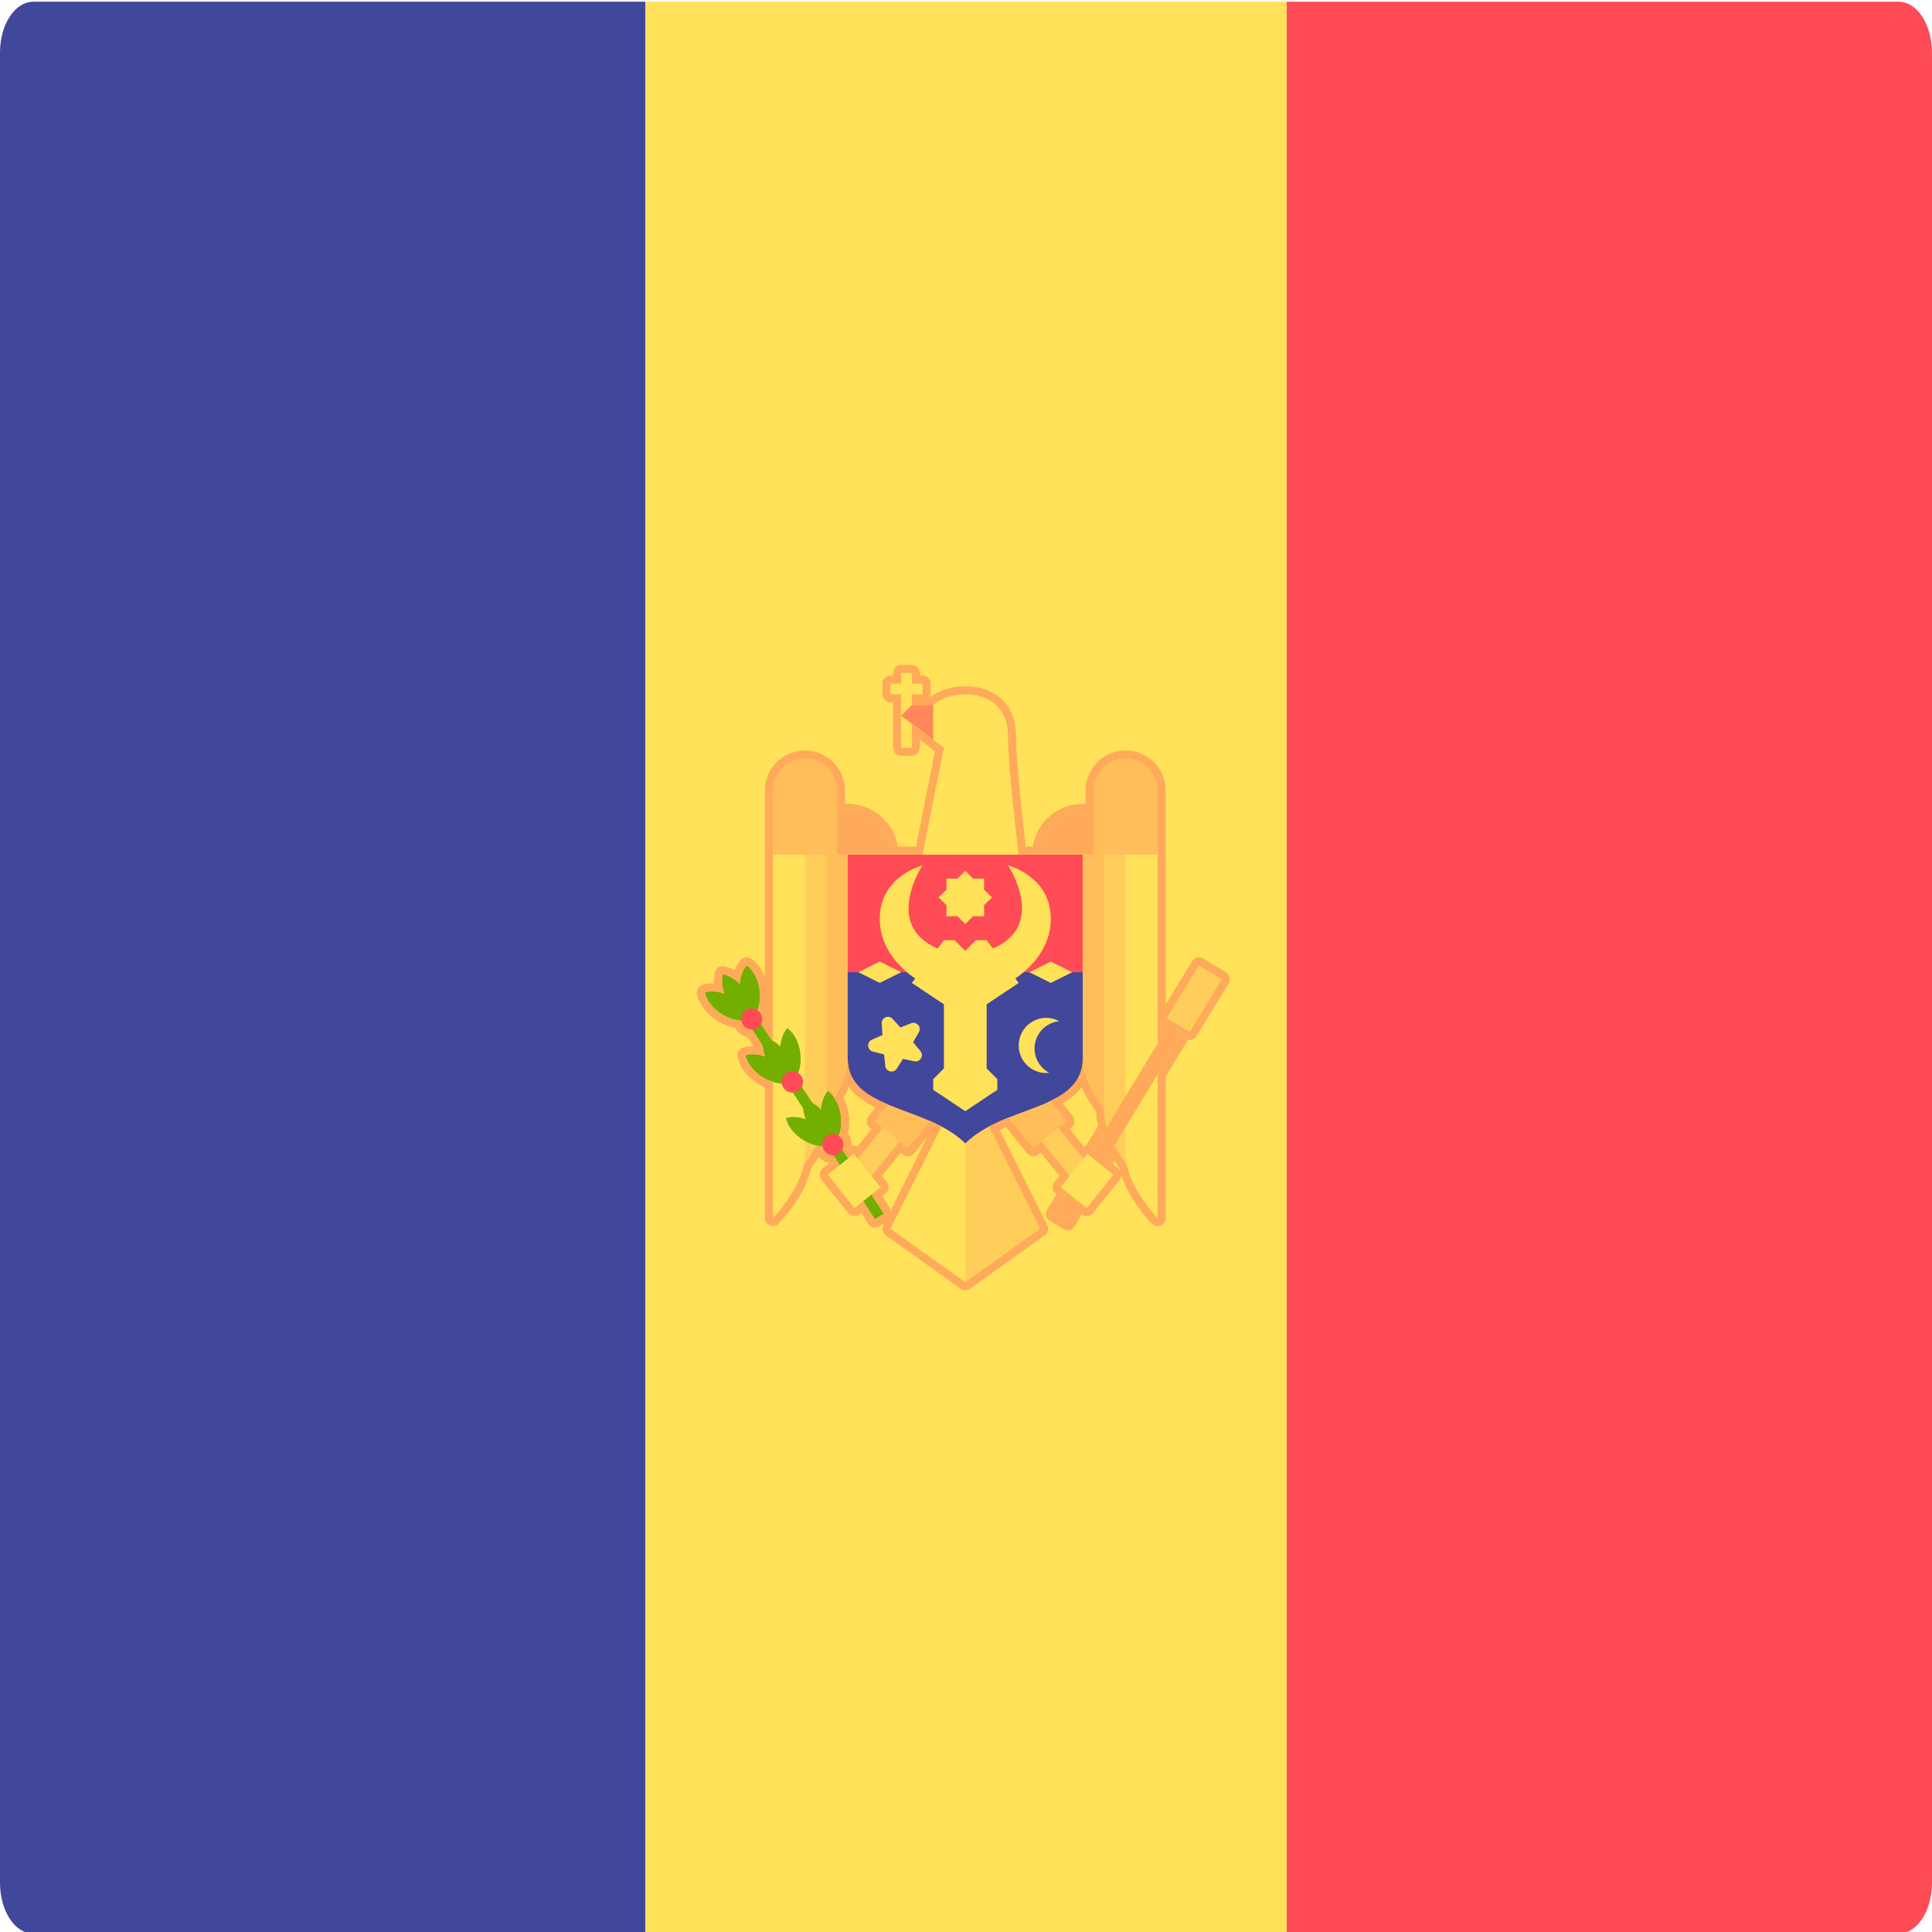 <svg width="512" height="512" viewBox="0 0 512 512" fill="none" xmlns="http://www.w3.org/2000/svg">
<g clip-path="url(#clip0_3_1480)">
<path d="M341 0.449H503.155C505.501 0.45 507.75 1.869 509.409 4.396C511.068 6.923 512 10.35 512 13.924V498.975C512 502.548 511.068 505.975 509.409 508.502C507.75 511.029 505.501 512.449 503.155 512.449H341V0.449Z" fill="#FF4B55"/>
<path d="M171 0.449H341V512.449H171V0.449Z" fill="#FFE15A"/>
<path d="M8.845 0.449H171V512.449H8.845C6.499 512.449 4.25 511.029 2.591 508.502C0.932 505.975 0 502.548 0 498.975L0 13.922C0 10.349 0.932 6.922 2.591 4.395C4.25 1.869 6.5 0.449 8.845 0.449Z" fill="#41479B"/>
<path d="M267.254 291.68L271.646 288.1L291.658 312.643L287.266 316.223L267.254 291.68Z" fill="#FFCD5A"/>
<path d="M265.062 293.477L273.846 286.321L282.648 297.126L273.865 304.282L265.062 293.477Z" fill="#FFBE5A"/>
<path d="M227.177 316.244L222.786 312.663L242.798 288.119L247.189 291.699L227.177 316.244Z" fill="#FFCD5A"/>
<path d="M240.573 304.279L231.79 297.123L240.592 286.318L249.376 293.473L240.573 304.279Z" fill="#FFBE5A"/>
<path d="M250.14 297.31L235.977 325.637L255.805 339.8V300.143L250.14 297.31Z" fill="#FFE15A"/>
<path d="M261.471 297.31L275.634 325.637L255.805 339.8V300.143L261.471 297.31Z" fill="#FFCD5A"/>
<path d="M216.148 297.31V223.66H224.646V280.313C224.646 288.812 216.148 297.31 216.148 297.31Z" fill="#FFBE5A"/>
<path d="M210.482 311.474V223.66H218.98V294.477C218.979 302.975 210.482 311.474 210.482 311.474Z" fill="#FFCD5A"/>
<path d="M204.817 322.805V223.661H213.315V305.809C213.315 314.306 204.817 322.805 204.817 322.805Z" fill="#FFE15A"/>
<path d="M224.646 226.493V280.314C224.646 294.478 245.183 292.589 255.805 302.975C266.428 292.588 286.964 294.477 286.964 280.314V226.493H224.646Z" fill="#FF4B55"/>
<path d="M224.646 257.653V280.315C224.646 294.479 245.183 292.59 255.805 302.976C266.428 292.589 286.964 294.478 286.964 280.314V257.652L224.646 257.653Z" fill="#41479B"/>
<path d="M255.805 294.477L247.307 288.812V285.979L250.14 283.147V266.15L241.642 260.485L250.14 249.154H252.972L255.805 251.988L258.638 249.154H261.471L269.969 260.485L261.471 266.15V283.147L264.303 285.979V288.812L255.805 294.477Z" fill="#FFE15A"/>
<path d="M244.474 229.326C244.474 229.326 233.144 232.159 233.144 243.49C233.144 254.821 244.474 260.486 244.474 260.486L250.139 251.988C233.143 246.322 244.474 229.326 244.474 229.326ZM267.136 229.326C267.136 229.326 278.466 232.159 278.466 243.49C278.466 254.821 267.136 260.486 267.136 260.486L261.471 251.988C278.466 246.322 267.136 229.326 267.136 229.326Z" fill="#FFE15A"/>
<path d="M227.478 257.653L233.143 260.485L238.809 257.653L233.143 254.82L227.478 257.653ZM272.801 257.653L278.466 260.485L284.132 257.653L278.466 254.82L272.801 257.653ZM255.805 230.742L257.865 232.852L260.812 232.816L260.778 235.764L262.887 237.824L260.778 239.883L260.812 242.831L257.865 242.796L255.805 244.906L253.746 242.796L250.797 242.831L250.833 239.883L248.724 237.824L250.833 235.764L250.797 232.816L253.746 232.852L255.805 230.742ZM236.568 270.024L238.61 272.296L241.45 271.17C242.921 270.587 244.301 272.186 243.509 273.556L241.98 276.201L243.929 278.555C244.938 279.773 243.843 281.581 242.296 281.251L239.308 280.613L237.672 283.194C236.825 284.53 234.768 284.047 234.603 282.473L234.285 279.434L231.326 278.676C229.793 278.283 229.617 276.178 231.062 275.536L233.854 274.296L233.661 271.247C233.564 269.665 235.511 268.847 236.568 270.024ZM274.297 276.482C274.922 273.26 277.58 270.979 280.679 270.635C280.043 270.293 279.367 270.01 278.622 269.866C276.723 269.512 274.761 269.923 273.164 271.01C271.567 272.097 270.465 273.771 270.097 275.667C269.729 277.563 270.126 279.528 271.201 281.133C272.276 282.738 273.942 283.852 275.836 284.234C276.582 284.379 277.315 284.37 278.031 284.29C275.286 282.813 273.673 279.704 274.297 276.482ZM244.474 226.493L250.139 198.166L238.809 189.668L241.642 186.835H247.307C247.307 186.835 250.14 184.002 255.805 184.002C261.47 184.002 267.135 186.835 267.135 195.332C267.135 203.829 269.968 226.491 269.968 226.491H244.474V226.493Z" fill="#FFE15A"/>
<path d="M224.646 215.162C218.388 215.162 213.316 220.235 213.316 226.492H235.978C235.977 220.235 230.903 215.162 224.646 215.162Z" fill="#FFAA5A"/>
<path d="M221.813 226.493H204.817V207.638C204.817 205.877 205.517 204.189 206.762 202.944C208.007 201.699 209.695 200.999 211.456 200.999H215.174C216.935 200.999 218.623 201.699 219.868 202.944C221.113 204.189 221.813 205.877 221.813 207.638V226.493ZM295.463 297.31V223.66H286.965V280.313C286.965 288.812 295.463 297.31 295.463 297.31Z" fill="#FFBE5A"/>
<path d="M301.128 311.474V223.66H292.63V294.477C292.63 302.975 301.128 311.474 301.128 311.474Z" fill="#FFCD5A"/>
<path d="M306.794 322.805V223.661H298.296V305.809C298.295 314.306 306.794 322.805 306.794 322.805Z" fill="#FFE15A"/>
<path d="M286.965 215.162C293.223 215.162 298.295 220.235 298.295 226.492H275.633C275.634 220.235 280.707 215.162 286.965 215.162Z" fill="#FFAA5A"/>
<path d="M289.798 226.493H306.794V207.638C306.794 205.877 306.094 204.189 304.849 202.944C303.604 201.699 301.916 200.999 300.155 200.999H296.438C294.677 200.999 292.989 201.699 291.744 202.944C290.499 204.189 289.799 205.877 289.799 207.638V226.493H289.798Z" fill="#FFBE5A"/>
<path d="M282.934 323.9L279.304 321.69L318.973 256.547L322.602 258.757L282.934 323.9Z" fill="#FFAA5A"/>
<path d="M281.078 314.612L288.153 305.762L295.075 311.294L288 320.145L281.078 314.612Z" fill="#FFE15A"/>
<path d="M315.273 273.46L309.223 269.778L317.72 255.817L323.77 259.499L315.273 273.46Z" fill="#FFCD5A"/>
<path d="M231.864 323.169L191.88 261.319L194.259 259.78L234.244 321.631L231.864 323.169Z" fill="#73AF00"/>
<path d="M219.413 289.11C218.397 290.262 217.723 292.009 217.553 294.023C216.156 292.613 214.552 291.715 213.058 291.474C212.664 292.935 212.824 294.767 213.537 296.619C211.63 295.947 209.762 295.844 208.295 296.298C208.708 298.386 210.409 300.652 213.016 302.207C215.622 303.763 218.425 304.183 220.458 303.555L221.04 303.179C222.447 301.582 223.214 298.855 222.866 295.84C222.515 292.825 221.146 290.344 219.413 289.11Z" fill="#73AF00"/>
<path d="M220.745 306.204C222.31 306.204 223.578 304.936 223.578 303.371C223.578 301.806 222.31 300.538 220.745 300.538C219.18 300.538 217.912 301.806 217.912 303.371C217.912 304.936 219.18 306.204 220.745 306.204Z" fill="#FF4B55"/>
<path d="M208.648 272.458C207.632 273.61 206.958 275.357 206.788 277.371C205.391 275.961 203.787 275.063 202.293 274.822C201.899 276.283 202.059 278.115 202.772 279.967C200.865 279.295 198.997 279.192 197.53 279.646C197.943 281.734 199.644 284 202.251 285.555C204.857 287.111 207.66 287.531 209.693 286.903L210.275 286.527C211.682 284.93 212.449 282.203 212.101 279.188C211.751 276.172 210.382 273.691 208.648 272.458Z" fill="#73AF00"/>
<path d="M209.986 289.553C211.551 289.553 212.819 288.285 212.819 286.72C212.819 285.156 211.551 283.887 209.986 283.887C208.421 283.887 207.153 285.156 207.153 286.72C207.153 288.285 208.421 289.553 209.986 289.553Z" fill="#FF4B55"/>
<path d="M197.884 255.806C196.868 256.958 196.194 258.705 196.024 260.719C194.627 259.309 193.023 258.411 191.529 258.17C191.135 259.631 191.295 261.463 192.008 263.315C190.101 262.643 188.233 262.54 186.766 262.994C187.179 265.082 188.88 267.348 191.487 268.903C194.093 270.459 196.896 270.879 198.929 270.251L199.511 269.875C200.918 268.278 201.685 265.551 201.337 262.536C200.985 259.52 199.617 257.039 197.884 255.806Z" fill="#73AF00"/>
<path d="M199.217 272.902C200.782 272.902 202.05 271.633 202.05 270.069C202.05 268.504 200.782 267.236 199.217 267.236C197.652 267.236 196.384 268.504 196.384 270.069C196.384 271.633 197.652 272.902 199.217 272.902Z" fill="#FF4B55"/>
<path d="M226.446 320.161L219.371 311.311L226.292 305.777L233.367 314.628L226.446 320.161ZM238.808 178.339H241.641V198.168H238.808V178.339Z" fill="#FFE15A"/>
<path d="M235.972 181.175H244.47V184.008H235.972V181.175Z" fill="#FFE15A"/>
<path d="M238.809 189.668L247.307 196.042V186.836H241.642L238.809 189.668Z" fill="#FF875A"/>
<path d="M241.642 178.337V181.17H244.475V184.003H241.642V186.836H247.307C247.307 186.836 250.14 184.003 255.805 184.003C261.47 184.003 267.135 186.836 267.135 195.333C267.135 203.831 269.968 226.492 269.968 226.492H275.633C275.633 220.234 280.706 215.162 286.963 215.162C287.947 215.162 288.885 215.326 289.796 215.563V209.497C289.796 207.243 290.691 205.082 292.285 203.488C293.879 201.894 296.04 200.999 298.294 200.999C300.548 200.999 302.709 201.894 304.303 203.488C305.897 205.082 306.792 207.243 306.792 209.497V276.52L310.45 270.511L309.241 269.775L317.739 255.813L318.948 256.549L320.763 257.655L323.788 259.496L315.29 273.458L314.08 272.722L306.792 284.696V322.809C306.792 322.809 300.028 316.026 298.58 308.522C297.545 307.192 296.353 305.496 295.304 303.57L292.062 308.896L295.076 311.305L288.001 320.156L286.122 318.654L282.92 323.915L279.291 321.705L282.776 315.979L281.084 314.626L283.493 311.611L276.06 302.495L273.863 304.285L267.254 296.175C265.495 296.882 263.756 297.659 262.083 298.547L275.63 325.642L255.801 339.806L235.972 325.642L249.519 298.547C248.519 298.013 247.5 297.515 246.464 297.055L240.573 304.285L238.376 302.495L230.943 311.611L233.352 314.626L230.946 316.549L234.234 321.635L231.855 323.173L228.722 318.327L226.435 320.155L219.36 311.304L222.539 308.763L220.854 306.156L220.735 306.158C219.809 306.158 218.902 305.745 218.363 304.91C218.145 304.566 218.005 304.179 217.954 303.775C217.403 303.742 216.856 303.661 216.319 303.533C215.266 305.474 214.066 307.183 213.025 308.522C211.578 316.027 204.813 322.809 204.813 322.809V286.674C203.957 286.405 203.094 286.063 202.245 285.556C199.639 284 197.937 281.734 197.524 279.647C198.16 279.458 198.821 279.365 199.485 279.371C200.515 279.371 201.635 279.57 202.767 279.968C202.398 279.008 202.183 278.058 202.112 277.158L199.326 272.848L199.207 272.85C198.281 272.85 197.374 272.437 196.835 271.602C196.617 271.258 196.477 270.871 196.425 270.467C194.857 270.373 193.139 269.893 191.482 268.905C188.876 267.349 187.174 265.083 186.761 262.996C187.397 262.807 188.058 262.714 188.722 262.72C189.752 262.72 190.872 262.918 192.004 263.317C191.291 261.464 191.131 259.633 191.525 258.172C193.019 258.413 194.623 259.311 196.02 260.721C196.19 258.707 196.864 256.96 197.879 255.808C199.613 257.042 200.981 259.523 201.329 262.539C201.551 264.457 201.283 266.22 200.724 267.689C201.059 267.902 201.362 268.173 201.591 268.529C202.154 269.4 202.134 270.447 201.704 271.312L204.49 275.622C204.598 275.682 204.704 275.754 204.812 275.821V209.5C204.812 207.246 205.707 205.085 207.301 203.491C208.895 201.897 211.056 201.002 213.31 201.002C215.564 201.002 217.725 201.897 219.319 203.491C220.913 205.085 221.808 207.246 221.808 209.5V215.566C222.718 215.33 223.656 215.165 224.641 215.165C230.899 215.165 235.971 220.238 235.971 226.495H244.469L250.134 198.168L247.301 196.044L241.636 191.795V198.169H238.803V184.005H235.97V181.172H238.803V178.339H241.647L241.642 178.337ZM287.114 307.08L288.16 305.771L288.717 306.216L293.283 298.715C292.885 297.328 292.63 295.905 292.63 294.478V293.98C290.158 290.728 286.965 285.525 286.965 280.314C286.965 286.28 283.303 289.388 278.291 291.776L282.651 297.127L280.456 298.915L287.114 307.08ZM224.769 306.98L226.283 305.77L227.329 307.079L233.987 298.912L231.792 297.124L235.397 292.7C229.346 290.173 224.645 287.077 224.645 280.313C224.645 284.106 222.952 287.891 221.078 290.929C221.968 292.235 222.639 293.905 222.863 295.839C223.085 297.757 222.817 299.52 222.258 300.989C222.593 301.202 222.896 301.473 223.125 301.829C223.688 302.7 223.668 303.746 223.238 304.612L224.769 306.98ZM241.642 176.213H238.809C238.246 176.213 237.705 176.437 237.307 176.835C236.909 177.233 236.685 177.774 236.685 178.337V179.045H235.977C235.414 179.045 234.873 179.269 234.475 179.667C234.077 180.065 233.853 180.606 233.853 181.169V184.002C233.853 185.175 234.804 186.126 235.977 186.126H236.685V198.165C236.685 199.338 237.636 200.289 238.809 200.289H241.642C242.205 200.289 242.746 200.065 243.144 199.667C243.542 199.268 243.766 198.728 243.766 198.165V196.041L246.032 197.74L247.793 199.061L242.731 224.367H237.932C236.91 217.954 231.341 213.037 224.644 213.037C224.409 213.037 224.174 213.045 223.936 213.059V209.496C223.936 203.639 219.17 198.873 213.313 198.873C207.456 198.873 202.69 203.639 202.69 209.496V259.071C201.923 256.956 200.676 255.186 199.113 254.073C198.686 253.768 198.16 253.632 197.638 253.692C197.117 253.752 196.636 254.004 196.289 254.398C195.635 255.141 195.097 256.045 194.696 257.065C193.766 256.561 192.809 256.221 191.865 256.069C191.347 255.986 190.816 256.097 190.375 256.382C189.934 256.667 189.614 257.105 189.477 257.612C189.228 258.534 189.145 259.546 189.223 260.601C189.057 260.593 188.891 260.589 188.725 260.589C187.805 260.589 186.934 260.714 186.137 260.96C185.635 261.115 185.209 261.45 184.94 261.901C184.67 262.352 184.578 262.887 184.679 263.402C185.229 266.178 187.365 268.916 190.395 270.723C191.768 271.547 193.278 272.117 194.852 272.408C195.184 273.025 195.646 273.562 196.206 273.983C196.766 274.404 197.41 274.699 198.095 274.848L199.643 277.243L199.489 277.242C198.569 277.242 197.698 277.367 196.901 277.613C196.399 277.768 195.973 278.103 195.704 278.554C195.434 279.005 195.342 279.54 195.443 280.055C195.993 282.831 198.129 285.569 201.159 287.376C201.643 287.665 202.147 287.921 202.691 288.152V322.8C202.691 323.22 202.816 323.631 203.049 323.981C203.283 324.33 203.615 324.603 204.004 324.763C204.393 324.924 204.82 324.965 205.233 324.883C205.645 324.8 206.023 324.597 206.32 324.299C206.609 324.01 213.272 317.257 215.009 309.42C215.707 308.504 216.366 307.558 216.983 306.586C217.673 307.378 218.6 307.927 219.626 308.151L219.718 308.292L218.04 309.634C217.822 309.808 217.64 310.024 217.505 310.268C217.371 310.512 217.285 310.781 217.254 311.058C217.223 311.336 217.247 311.617 217.325 311.885C217.403 312.153 217.533 312.403 217.707 312.621L224.782 321.472C224.956 321.69 225.172 321.871 225.416 322.006C225.66 322.141 225.929 322.226 226.206 322.257C226.483 322.288 226.764 322.264 227.032 322.186C227.3 322.109 227.55 321.979 227.768 321.805L228.22 321.444L230.077 324.317C230.228 324.551 230.425 324.753 230.654 324.912C230.884 325.07 231.142 325.182 231.415 325.24C231.688 325.299 231.969 325.303 232.244 325.253C232.518 325.202 232.78 325.098 233.014 324.947L234.388 324.059L234.077 324.682C233.851 325.134 233.793 325.653 233.915 326.144C234.037 326.635 234.33 327.067 234.742 327.361L254.571 341.525C254.931 341.783 255.363 341.921 255.806 341.921C256.249 341.921 256.681 341.783 257.041 341.525L276.87 327.361C277.282 327.067 277.575 326.635 277.697 326.144C277.819 325.653 277.762 325.134 277.535 324.682L264.938 299.487C265.492 299.226 266.05 298.975 266.612 298.734L272.221 305.617C272.397 305.834 272.614 306.013 272.86 306.146C273.106 306.278 273.375 306.361 273.653 306.389C273.931 306.418 274.211 306.391 274.479 306.31C274.746 306.23 274.995 306.098 275.211 305.921L275.762 305.473L280.768 311.613L279.43 313.287C279.078 313.727 278.916 314.289 278.978 314.849C279.041 315.409 279.323 315.922 279.763 316.274L279.995 316.459L277.481 320.588C277.188 321.069 277.099 321.647 277.232 322.194C277.365 322.742 277.71 323.214 278.191 323.507L281.82 325.717C282.302 326.01 282.88 326.1 283.428 325.966C283.976 325.833 284.448 325.487 284.741 325.006L286.688 321.807C287.128 322.156 287.689 322.316 288.247 322.252C288.806 322.189 289.316 321.907 289.667 321.468L296.742 312.617C297.002 312.291 297.151 311.912 297.194 311.527C299.502 318.43 305.032 324.033 305.294 324.296C305.591 324.593 305.969 324.796 306.382 324.879C306.794 324.962 307.221 324.92 307.61 324.76C307.998 324.599 308.331 324.327 308.564 323.978C308.798 323.628 308.923 323.217 308.923 322.797V285.28L314.86 275.528C315.29 275.618 315.738 275.573 316.141 275.398C316.545 275.223 316.884 274.928 317.112 274.552L325.61 260.59C325.755 260.352 325.852 260.087 325.895 259.811C325.938 259.535 325.926 259.254 325.859 258.983C325.725 258.436 325.38 257.963 324.899 257.67L321.874 255.829L320.06 254.724L318.848 253.987C318.61 253.842 318.345 253.745 318.07 253.702C317.794 253.659 317.513 253.671 317.242 253.737C316.971 253.804 316.715 253.923 316.491 254.088C316.266 254.253 316.075 254.46 315.931 254.699L308.924 266.211V209.494C308.924 203.637 304.158 198.871 298.301 198.871C292.444 198.871 287.678 203.637 287.678 209.494V213.057C287.442 213.043 287.206 213.035 286.97 213.035C280.273 213.035 274.704 217.952 273.682 224.365H271.855C271.185 218.788 269.265 202.192 269.265 195.33C269.265 185.41 262.314 181.875 255.81 181.875C250.993 181.875 247.885 183.711 246.552 184.708H246.482C246.56 184.486 246.603 184.248 246.603 184V181.167C246.603 180.604 246.379 180.063 245.981 179.665C245.583 179.267 245.042 179.043 244.479 179.043H243.771V178.335C243.769 177.772 243.543 177.232 243.144 176.835C242.745 176.437 242.205 176.213 241.642 176.213ZM223.55 290.926C224.074 290.007 224.55 289.063 224.976 288.095C226.747 290.472 229.295 292.162 232.007 293.5L230.147 295.783C229.791 296.22 229.624 296.78 229.681 297.34C229.738 297.901 230.015 298.416 230.451 298.772L230.997 299.218L227.212 303.86C226.729 303.625 226.175 303.581 225.661 303.738C225.773 302.526 225.423 301.316 224.68 300.352C225.058 298.833 225.16 297.214 224.974 295.596C224.79 293.965 224.307 292.382 223.55 290.926ZM281.579 292.449C283.45 291.358 285.267 289.976 286.645 288.119C287.73 290.596 289.156 292.849 290.506 294.688C290.523 295.871 290.685 297.089 290.997 298.382L287.772 303.681C287.586 303.715 287.402 303.775 287.229 303.86L283.444 299.218L283.99 298.772C284.206 298.596 284.386 298.379 284.518 298.133C284.651 297.887 284.733 297.618 284.762 297.34C284.79 297.063 284.763 296.782 284.683 296.515C284.603 296.248 284.47 295.999 284.294 295.783L281.579 292.449ZM240.576 306.405C241.193 306.405 241.804 306.138 242.225 305.623L245.808 301.227L236.111 320.621C236.084 320.571 236.056 320.523 236.025 320.476L233.781 317.003L234.686 316.279C234.904 316.105 235.086 315.889 235.22 315.645C235.355 315.401 235.44 315.132 235.471 314.855C235.502 314.578 235.478 314.297 235.4 314.029C235.323 313.761 235.193 313.511 235.019 313.293L233.681 311.619L238.687 305.478L239.238 305.926C239.629 306.25 240.104 306.405 240.576 306.405ZM294.85 308.398L295.312 307.638C295.718 308.236 296.148 308.832 296.6 309.426C296.64 309.605 296.682 309.782 296.727 309.96C296.631 309.842 296.523 309.735 296.404 309.64L294.85 308.398Z" fill="#FFAA5A"/>
</g>
<defs>
<clipPath id="clip0_3_1480">
<rect width="512" height="512" fill="white"/>
</clipPath>
</defs>
</svg>
